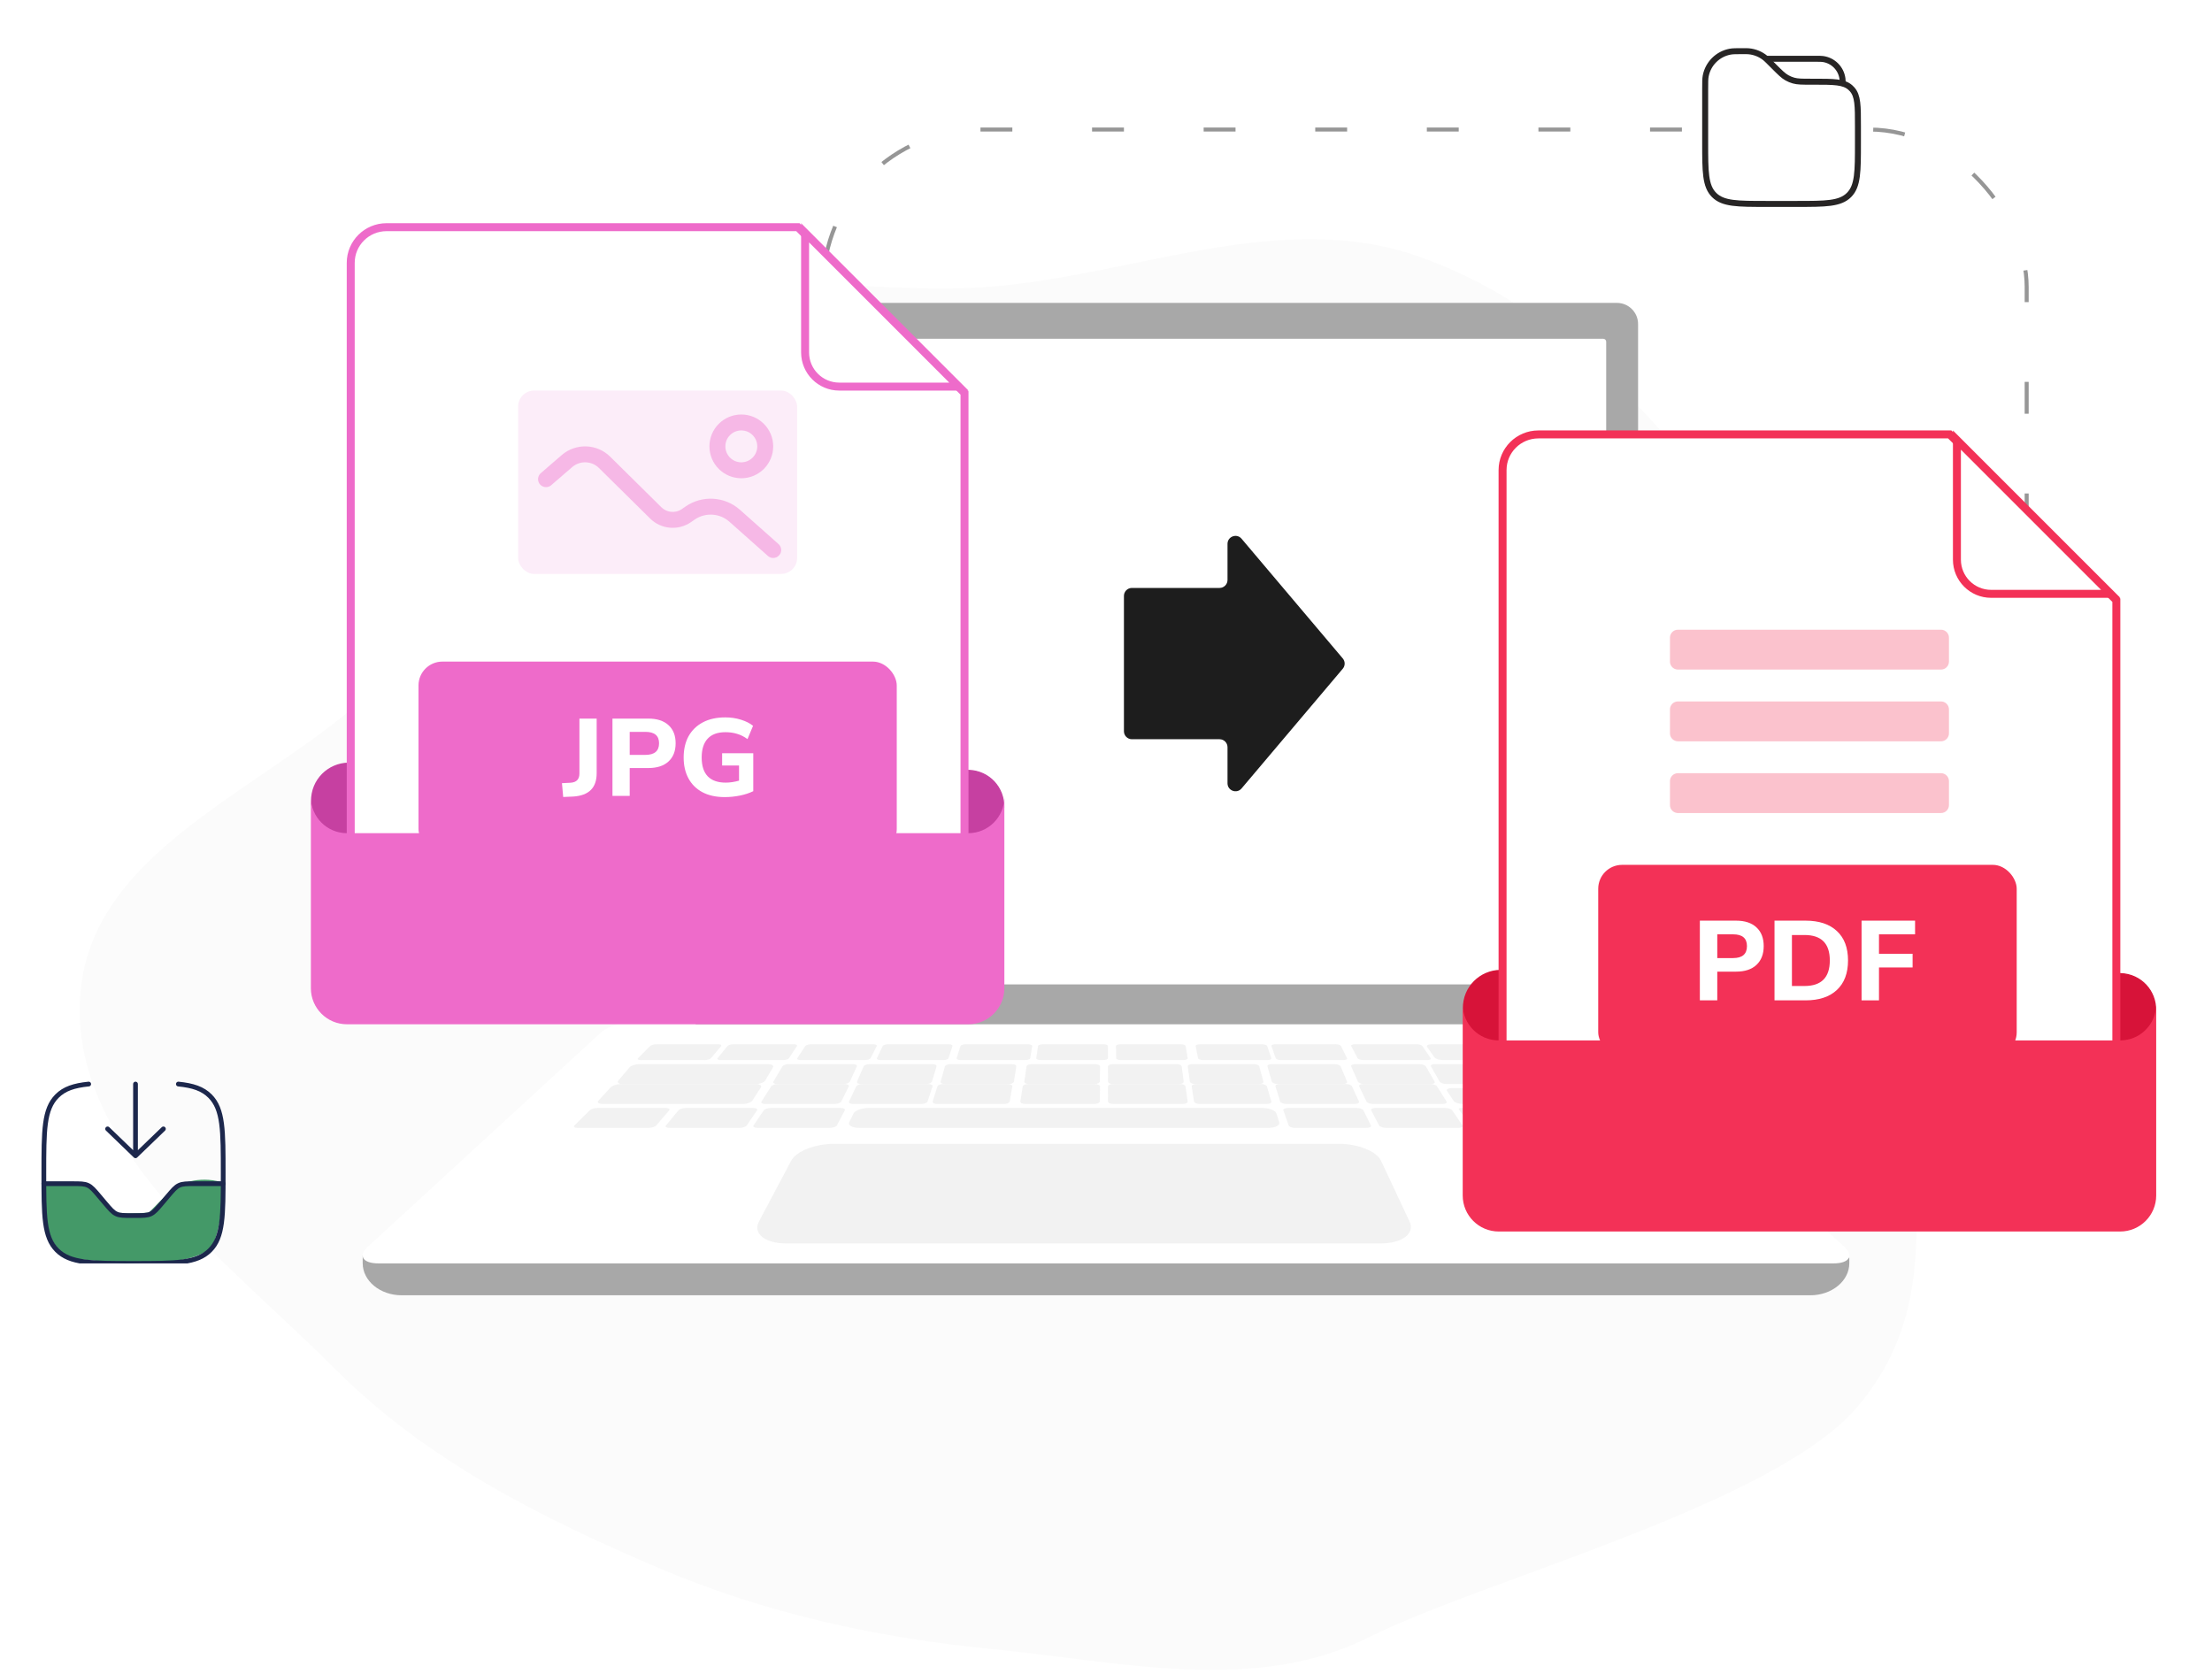 <svg width="555" height="420" viewBox="0 0 555 420" fill="none" xmlns="http://www.w3.org/2000/svg">
<rect x="206.5" y="32.5" width="302" height="222" rx="39.5" stroke="#969696" stroke-dasharray="8 20"/>
<path fill-rule="evenodd" clip-rule="evenodd" d="M249.321 71.87C285.352 68.791 321.543 52.375 355.688 64.267C391.638 76.787 418.508 106.911 440.01 138.282C462.559 171.179 489.091 209.01 481.755 248.193C474.361 287.684 492.053 322.403 466.002 353.025C445.114 377.578 372.208 396.364 343.383 410.842C314.874 425.161 281.082 416.916 249.321 413.812C220.147 410.961 192.287 404.918 165.323 393.44C135.545 380.764 106.902 366.343 84.046 343.456C56.568 315.94 16.282 286.843 20.276 248.193C24.386 208.412 77.693 194.942 102.624 163.639C122.966 138.098 125.273 98.911 152.969 81.585C180.797 64.176 216.6 74.665 249.321 71.87Z" fill="#FBFBFB"/>
<path d="M280 81C280 81.553 279.553 82 279 82C278.447 82 278 81.553 278 81C278 80.447 278.447 80 279 80C279.553 80 280 80.447 280 81Z" fill="#E2E2E2"/>
<path d="M174 252H386V256.203C386 257.196 385.167 258 384.145 258H176.654C175.189 258 174 256.848 174 255.429V252Z" fill="#A8A8A8"/>
<path d="M153.305 76H405.695C408.624 76 411 78.374 411 81.3V245.168C411 250.595 406.592 255 401.16 255H157.84C152.408 255 148 250.595 148 245.168V81.3C148 78.374 150.376 76 153.305 76Z" fill="#A8A8A8"/>
<path d="M403 246.258V85.742C403 85.332 402.668 85 402.259 85L156.741 85C156.332 85 156 85.332 156 85.742V246.258C156 246.668 156.332 247 156.741 247L402.259 247C402.668 247 403 246.668 403 246.258Z" fill="white"/>
<path d="M463.998 316.951V315.566L91 315V316.953C91 321.397 95.38 325 100.783 325H454.217C459.62 325 464 321.399 464 316.953L463.998 316.951Z" fill="#A8A8A8"/>
<path d="M459.993 317H95.004C90.992 317 89.811 315.096 92.304 312.805L150.542 259.283C152.141 257.813 154.225 257 156.387 257H398.613C400.775 257 402.859 257.815 404.458 259.283L462.696 312.805C465.19 315.096 464.008 317 459.996 317H459.993Z" fill="white"/>
<g opacity="0.3">
<path d="M176.725 266H160.839C160.158 266 159.822 265.776 160.095 265.502L163.108 262.47C163.365 262.212 164.114 262 164.774 262H180.133C180.793 262 181.154 262.212 180.937 262.47L178.386 265.502C178.156 265.776 177.409 266 176.725 266Z" fill="#D4D4D4"/>
<path d="M196.423 266H180.876C180.209 266 179.844 265.776 180.064 265.502L182.511 262.47C182.72 262.212 183.418 262 184.064 262H199.095C199.741 262 200.13 262.212 199.96 262.47L197.966 265.502C197.786 265.776 197.092 266 196.423 266Z" fill="#D4D4D4"/>
<path d="M216.941 266H200.961C200.276 266 199.862 265.776 200.042 265.502L202.044 262.47C202.214 262.212 202.897 262 203.559 262H219.009C219.673 262 220.108 262.212 219.977 262.47L218.442 265.502C218.304 265.776 217.629 266 216.941 266Z" fill="#D4D4D4"/>
<path d="M257.153 266H241.104C240.415 266 239.923 265.776 240.01 265.502L240.986 262.47C241.07 262.212 241.683 262 242.349 262H257.865C258.533 262 259.042 262.212 258.997 262.47L258.49 265.502C258.443 265.776 257.842 266 257.153 266Z" fill="#D4D4D4"/>
<path d="M236.61 266H221.003C220.334 266 219.892 265.776 220.023 265.502L221.474 262.47C221.598 262.212 222.228 262 222.877 262H237.966C238.615 262 239.075 262.212 238.99 262.47L237.993 265.502C237.904 265.776 237.28 266 236.61 266Z" fill="#D4D4D4"/>
<path d="M296.861 266H281.281C280.613 266 280.06 265.776 280.056 265.502L280 262.47C279.996 262.212 280.522 262 281.167 262H296.23C296.878 262 297.443 262.212 297.486 262.47L297.997 265.502C298.043 265.776 297.534 266 296.865 266H296.861Z" fill="#D4D4D4"/>
<path d="M317.91 266H301.919C301.233 266 300.628 265.776 300.577 265.502L300.003 262.47C299.954 262.212 300.458 262 301.123 262H316.582C317.247 262 317.861 262.212 317.95 262.47L318.988 265.502C319.082 265.776 318.598 266 317.912 266H317.91Z" fill="#D4D4D4"/>
<path d="M337.008 266H321.459C320.792 266 320.166 265.776 320.071 265.502L319.012 262.47C318.921 262.212 319.375 262 320.021 262H335.055C335.701 262 336.333 262.212 336.463 262.47L337.975 265.502C338.111 265.776 337.678 266 337.008 266Z" fill="#D4D4D4"/>
<path d="M358.05 266H342.127C341.444 266 340.765 265.776 340.622 265.502L339.025 262.47C338.89 262.212 339.319 262 339.979 262H355.372C356.034 262 356.717 262.212 356.893 262.47L358.955 265.502C359.141 265.776 358.735 266 358.05 266Z" fill="#D4D4D4"/>
<path d="M394.823 266H362.115C361.159 266 360.157 265.685 359.891 265.3L358.061 262.661C357.809 262.296 358.36 262 359.285 262H390.906C391.83 262 392.881 262.296 393.243 262.661L395.867 265.3C396.249 265.683 395.779 266 394.823 266Z" fill="#D4D4D4"/>
<path d="M276.781 266H261.15C260.48 266 259.963 265.776 260.002 265.502L260.448 262.47C260.486 262.212 261.048 262 261.698 262H276.81C277.46 262 277.992 262.212 277.992 262.47L278 265.502C278 265.776 277.452 266 276.781 266Z" fill="#D4D4D4"/>
<path d="M383.587 272H400.139C400.851 272 401.189 271.718 400.893 271.376L397.624 267.587C397.345 267.263 396.557 267 395.871 267H379.891C379.205 267 378.835 267.263 379.072 267.587L381.84 271.376C382.09 271.718 382.877 272 383.589 272H383.587Z" fill="#D4D4D4"/>
<path d="M362.848 272H379.097C379.796 272 380.167 271.718 379.927 271.376L377.26 267.587C377.032 267.263 376.296 267 375.622 267H359.935C359.261 267 358.86 267.263 359.045 267.587L361.218 271.376C361.415 271.718 362.147 272 362.846 272H362.848Z" fill="#D4D4D4"/>
<path d="M342.283 272H359.005C359.724 272 360.148 271.718 359.952 271.376L357.769 267.587C357.584 267.263 356.865 267 356.171 267H340.027C339.334 267 338.884 267.263 339.026 267.587L340.704 271.376C340.855 271.718 341.568 272 342.285 272H342.283Z" fill="#D4D4D4"/>
<path d="M299.875 272H315.905C316.594 272 317.081 271.718 316.989 271.376L315.97 267.587C315.882 267.263 315.269 267 314.604 267H299.128C298.463 267 297.956 267.263 298.003 267.587L298.537 271.376C298.586 271.718 299.187 272 299.877 272H299.875Z" fill="#D4D4D4"/>
<path d="M320.567 272H336.956C337.66 272 338.116 271.718 337.974 271.376L336.383 267.587C336.247 267.263 335.58 267 334.9 267H319.078C318.398 267 317.919 267.263 318.011 267.587L319.105 271.376C319.203 271.718 319.862 272 320.565 272H320.567Z" fill="#D4D4D4"/>
<path d="M258.198 272H274.65C275.358 272 275.939 271.718 275.943 271.376L276 267.587C276.004 267.263 275.45 267 274.768 267H258.884C258.202 267 257.606 267.263 257.557 267.587L257.003 271.376C256.953 271.718 257.49 272 258.198 272Z" fill="#D4D4D4"/>
<path d="M237.083 272H253.062C253.749 272 254.352 271.718 254.407 271.376L254.996 267.587C255.047 267.263 254.546 267 253.883 267H238.457C237.795 267 237.179 267.263 237.087 267.587L236.013 271.376C235.915 271.718 236.398 272 237.083 272Z" fill="#D4D4D4"/>
<path d="M216.031 272H232.371C233.073 272 233.732 271.718 233.836 271.376L234.987 267.587C235.085 267.263 234.61 267 233.934 267H218.16C217.482 267 216.813 267.263 216.673 267.587L215.028 271.376C214.88 271.718 215.33 272 216.033 272H216.031Z" fill="#D4D4D4"/>
<path d="M194.987 272H211.654C212.371 272 213.083 271.718 213.241 271.376L214.972 267.587C215.119 267.263 214.674 267 213.983 267H197.892C197.201 267 196.48 267.263 196.288 267.587L194.051 271.376C193.849 271.718 194.268 272 194.984 272H194.987Z" fill="#D4D4D4"/>
<path d="M156.191 272H189.695C190.675 272 191.709 271.604 191.991 271.126L193.933 267.825C194.2 267.371 193.645 267 192.698 267H160.352C159.405 267 158.319 267.371 157.934 267.825L155.146 271.126C154.74 271.606 155.209 272 156.189 272H156.191Z" fill="#D4D4D4"/>
<path d="M279.289 272H295.791C296.501 272 297.042 271.718 296.997 271.376L296.501 267.587C296.458 267.263 295.865 267 295.18 267H279.249C278.564 267 278.004 267.263 278.004 267.587L278 271.376C278 271.718 278.579 272 279.289 272Z" fill="#D4D4D4"/>
<path d="M367.017 277H404.837C405.813 277 406.264 276.648 405.842 276.218L403.402 273.742C402.999 273.332 401.896 273 400.95 273H364.295C363.348 273 362.797 273.334 363.07 273.742L364.721 276.218C365.006 276.646 366.042 277 367.017 277Z" fill="#D4D4D4"/>
<path d="M344.515 277H361.974C362.723 277 363.159 276.719 362.946 276.375L360.572 272.586C360.369 272.264 359.615 272 358.891 272H342.062C341.34 272 340.874 272.262 341.03 272.586L342.852 276.375C343.017 276.719 343.767 277 344.517 277H344.515Z" fill="#D4D4D4"/>
<path d="M387.912 277H405.12C405.859 277 406.2 276.719 405.88 276.375L402.34 272.586C402.039 272.264 401.209 272 400.498 272H383.912C383.2 272 382.825 272.262 383.08 272.586L386.076 276.375C386.348 276.719 387.175 277 387.914 277H387.912Z" fill="#D4D4D4"/>
<path d="M300.998 277H317.855C318.579 277 319.088 276.719 318.987 276.375L317.871 272.586C317.776 272.264 317.129 272 316.429 272H300.181C299.484 272 298.954 272.262 299.003 272.586L299.587 276.375C299.641 276.719 300.276 277 301 277H300.998Z" fill="#D4D4D4"/>
<path d="M322.743 277H339.915C340.652 277 341.127 276.719 340.97 276.375L339.234 272.586C339.087 272.264 338.385 272 337.673 272H321.121C320.411 272 319.91 272.262 320.013 272.586L321.207 276.375C321.314 276.719 322.008 277 322.745 277H322.743Z" fill="#D4D4D4"/>
<path d="M347.758 283H365.944C366.725 283 367.171 282.718 366.938 282.375L364.361 278.585C364.141 278.262 363.349 278 362.597 278H345.095C344.343 278 343.865 278.262 344.034 278.585L346.013 282.375C346.192 282.718 346.978 283 347.76 283H347.758Z" fill="#D4D4D4"/>
<path d="M393.258 283H411.103C411.87 283 412.211 282.718 411.864 282.375L408.036 278.585C407.71 278.262 406.843 278 406.105 278H388.931C388.193 278 387.814 278.262 388.09 278.585L391.331 282.375C391.623 282.718 392.493 283 393.258 283Z" fill="#D4D4D4"/>
<path d="M368.086 280H386.383C386.87 280 387.121 279.83 386.942 279.625L385.845 278.366C385.67 278.164 385.134 278 384.653 278H366.649C366.169 278 365.895 278.164 366.038 278.366L366.934 279.625C367.08 279.83 367.599 280 368.086 280Z" fill="#D4D4D4"/>
<path d="M370.214 283H389.359C389.87 283 390.129 282.83 389.936 282.625L388.761 281.365C388.574 281.164 388.01 281 387.508 281H368.676C368.173 281 367.888 281.164 368.041 281.365L368.999 282.625C369.156 282.83 369.701 283 370.212 283H370.214Z" fill="#D4D4D4"/>
<path d="M324.931 283H342.876C343.648 283 344.138 282.718 343.965 282.375L342.073 278.585C341.911 278.262 341.174 278 340.434 278H323.163C322.421 278 321.904 278.262 322.015 278.585L323.316 282.375C323.434 282.718 324.162 283 324.933 283H324.931Z" fill="#D4D4D4"/>
<path d="M257.254 277H274.576C275.32 277 275.932 276.719 275.938 276.375L276 272.586C276.004 272.264 275.423 272 274.705 272H258.009C257.292 272 256.663 272.262 256.612 272.586L256.004 276.375C255.949 276.719 256.512 277 257.256 277H257.254Z" fill="#D4D4D4"/>
<path d="M235.131 277H251.932C252.653 277 253.291 276.719 253.35 276.375L253.996 272.586C254.051 272.264 253.527 272 252.83 272H236.636C235.941 272 235.289 272.262 235.19 272.586L234.014 276.375C233.907 276.719 234.411 277 235.133 277H235.131Z" fill="#D4D4D4"/>
<path d="M215.569 283H318.233C319.991 283 321.221 282.352 320.967 281.568L320.25 279.355C320.008 278.607 318.427 278 316.732 278H217.922C216.227 278 214.544 278.607 214.173 279.355L213.077 281.568C212.689 282.352 213.808 283 215.567 283H215.569Z" fill="#D4D4D4"/>
<path d="M214.071 277H231.187C231.922 277 232.618 276.719 232.731 276.375L233.985 272.586C234.092 272.264 233.6 272 232.89 272H216.391C215.684 272 214.978 272.262 214.827 272.586L213.032 276.375C212.871 276.719 213.338 277 214.073 277H214.071Z" fill="#D4D4D4"/>
<path d="M192.011 277H209.416C210.163 277 210.915 276.719 211.086 276.375L212.968 272.586C213.128 272.264 212.67 272 211.948 272H195.172C194.452 272 193.694 272.262 193.487 272.586L191.057 276.375C190.838 276.719 191.268 277 192.016 277H192.011Z" fill="#D4D4D4"/>
<path d="M190.055 283H208.24C209.022 283 209.808 282.718 209.987 282.375L211.966 278.585C212.135 278.262 211.657 278 210.905 278H193.404C192.652 278 191.86 278.262 191.64 278.585L189.062 282.375C188.828 282.718 189.275 283 190.057 283H190.055Z" fill="#D4D4D4"/>
<path d="M167.951 283H185.582C186.34 283 187.15 282.718 187.381 282.375L189.943 278.585C190.16 278.262 189.742 278 189.013 278H172.045C171.316 278 170.502 278.262 170.236 278.585L167.094 282.375C166.809 282.718 167.195 283 167.953 283H167.951Z" fill="#D4D4D4"/>
<path d="M144.897 283H162.742C163.509 283 164.377 282.718 164.669 282.375L167.91 278.585C168.186 278.262 167.807 278 167.069 278H149.895C149.157 278 148.29 278.262 147.963 278.585L144.136 282.375C143.788 282.718 144.131 283 144.897 283Z" fill="#D4D4D4"/>
<path d="M151.225 277H186.369C187.396 277 188.491 276.605 188.802 276.124L190.924 272.824C191.216 272.369 190.642 272 189.652 272H155.774C154.784 272 153.631 272.369 153.212 272.824L150.166 276.124C149.722 276.605 150.199 277 151.227 277H151.225Z" fill="#D4D4D4"/>
<path d="M279.354 277H296.73C297.476 277 298.046 276.719 297.997 276.375L297.453 272.586C297.406 272.264 296.781 272 296.06 272H279.312C278.593 272 278.004 272.262 278.004 272.586L278 276.375C278 276.719 278.61 277 279.357 277H279.354Z" fill="#D4D4D4"/>
</g>
<path opacity="0.3" d="M346.379 312H197.376C191.945 312 188.835 309.488 190.409 306.518L198.511 291.232C199.76 288.873 204.539 287 209.163 287H336.099C340.724 287 345.39 288.875 346.498 291.232L353.678 306.518C355.073 309.488 351.81 312 346.379 312Z" fill="#D4D4D4"/>
<path d="M307.988 145.52C307.988 146.625 307.092 147.52 305.988 147.52L284 147.52C282.895 147.52 282 148.416 282 149.52L282 183.48C282 184.584 282.895 185.48 284 185.48L305.988 185.48C307.092 185.48 307.988 186.375 307.988 187.48L307.988 196.536C307.988 198.4 310.312 199.251 311.515 197.828L336.908 167.791C337.539 167.046 337.539 165.954 336.908 165.209L311.515 135.172C310.312 133.749 307.988 134.6 307.988 136.464L307.988 145.52Z" fill="#1D1D1D"/>
<path d="M458.499 28.166H448.916" stroke="#272525" stroke-width="1.5" stroke-linecap="round"/>
<path d="M443.166 14.75H455.624C456.514 14.75 456.96 14.75 457.333 14.799C459.913 15.139 461.944 17.169 462.283 19.75C462.333 20.123 462.333 20.568 462.333 21.458" stroke="#272525" stroke-width="1.5"/>
<path d="M427.834 22.321C427.834 20.63 427.834 19.784 427.967 19.079C428.552 15.978 430.978 13.552 434.079 12.967C434.784 12.834 435.629 12.834 437.321 12.834C438.062 12.834 438.433 12.834 438.789 12.867C440.324 13.011 441.781 13.614 442.968 14.598C443.243 14.827 443.505 15.089 444.029 15.613L445.084 16.667C446.648 18.231 447.429 19.013 448.366 19.534C448.88 19.82 449.425 20.046 449.991 20.207C451.022 20.501 452.127 20.501 454.338 20.501H455.055C460.1 20.501 462.623 20.501 464.262 21.976C464.413 22.111 464.557 22.255 464.693 22.405C466.167 24.045 466.167 26.568 466.167 31.613V35.834C466.167 43.062 466.167 46.676 463.922 48.922C461.676 51.167 458.062 51.167 450.834 51.167H443.167C435.939 51.167 432.325 51.167 430.079 48.922C427.834 46.676 427.834 43.062 427.834 35.834V22.321Z" fill="white" stroke="#272525" stroke-width="1.5"/>
<g clip-path="url(#clip0_126_172381)">
<path d="M21.239 296.593L11.164 296.593C9.954 311.694 15.698 315.98 20.232 315.98L31.315 317L42.902 316.49C45.085 316.32 50.055 315.47 52.474 313.429C54.892 311.388 55.832 302.375 56 298.123L55.497 296.594C49.854 294.961 44.917 297.103 43.406 298.123L37.36 304.245C35.177 304.415 30.408 304.653 28.796 304.245C27.184 303.837 24.262 299.144 21.239 296.593Z" fill="#449968"/>
<path d="M34 272L34 290M34 290L41 283.25M34 290L27 283.25" stroke="#1C274C" stroke-width="1.19" stroke-linecap="round" stroke-linejoin="round"/>
<path d="M11 297H18.111C20.147 297 21.166 297 22.061 297.418C22.956 297.836 23.619 298.622 24.944 300.193L26.306 301.807C27.631 303.378 28.294 304.164 29.189 304.582C30.084 305 31.103 305 33.139 305H33.861C35.897 305 36.916 305 37.811 304.582C38.706 304.164 39.368 303.378 40.694 301.807L42.056 300.193C43.382 298.622 44.044 297.836 44.939 297.418C45.834 297 46.853 297 48.889 297H56" stroke="#1C274C" stroke-width="1.19" stroke-linecap="round"/>
<path d="M44.75 272C48.407 272.362 50.868 273.18 52.705 275.029C56 278.345 56 283.682 56 294.356C56 305.031 56 310.368 52.705 313.684C49.41 317 44.107 317 33.5 317C22.893 317 17.59 317 14.295 313.684C11 310.368 11 305.031 11 294.356C11 283.682 11 278.345 14.295 275.029C16.132 273.18 18.593 272.362 22.25 272" stroke="#1C274C" stroke-width="1.19" stroke-linecap="round"/>
</g>
<path d="M385.381 254.537C386.321 249.656 383.124 244.944 378.242 244.012C373.359 243.08 368.64 246.281 367.701 251.162C366.761 256.043 369.958 260.756 374.84 261.688C379.723 262.62 384.442 259.418 385.381 254.537Z" fill="#D71339" stroke="#D71339"/>
<path d="M540.598 255.362C541.744 250.525 538.75 245.682 533.912 244.545C529.073 243.407 524.221 246.406 523.075 251.243C521.929 256.079 524.923 260.922 529.761 262.06C534.6 263.197 539.452 260.198 540.598 255.362Z" fill="#D71339" stroke="#D71339" stroke-width="0.3"/>
<path d="M377 289.051V117.949C377 113.012 381.022 109 385.996 109H489.193L530.999 150.61V289.051C530.999 293.988 526.977 298 522.004 298H385.996C381.024 298 377 293.99 377 289.051Z" fill="white" stroke="#F33157" stroke-width="2"/>
<rect x="401" y="217" width="105" height="48" rx="6" fill="#F33157"/>
<path d="M426.5 251V231H435.582C437.801 231 439.512 231.567 440.716 232.702C441.919 233.818 442.521 235.378 442.521 237.383C442.521 239.388 441.919 240.957 440.716 242.092C439.512 243.227 437.801 243.794 435.582 243.794H430.872V251H426.5ZM430.872 240.39H434.849C437.162 240.39 438.318 239.388 438.318 237.383C438.318 235.416 437.162 234.433 434.849 234.433H430.872V240.39Z" fill="white"/>
<path d="M445.231 251V231H453.016C456.4 231 459.023 231.87 460.885 233.61C462.747 235.331 463.677 237.79 463.677 240.986C463.677 244.182 462.747 246.65 460.885 248.39C459.023 250.13 456.4 251 453.016 251H445.231ZM449.603 247.397H452.762C456.993 247.397 459.108 245.26 459.108 240.986C459.108 236.73 456.993 234.603 452.762 234.603H449.603V247.397Z" fill="white"/>
<path d="M467.074 251V231H480.5V234.433H471.446V239.312H479.879V242.745H471.446V251H467.074Z" fill="white"/>
<g opacity="0.3">
<path d="M487 158H421C419.895 158 419 158.895 419 160V166C419 167.105 419.895 168 421 168H487C488.105 168 489 167.105 489 166V160C489 158.895 488.105 158 487 158Z" fill="#F33157"/>
<path d="M487 176H421C419.895 176 419 176.895 419 178V184C419 185.105 419.895 186 421 186H487C488.105 186 489 185.105 489 184V178C489 176.895 488.105 176 487 176Z" fill="#F33157"/>
<path d="M487 194H421C419.895 194 419 194.895 419 196V202C419 203.105 419.895 204 421 204H487C488.105 204 489 203.105 489 202V196C489 194.895 488.105 194 487 194Z" fill="#F33157"/>
</g>
<path d="M491 140.425V110.414L529.586 149H499.575C494.84 149 491 145.162 491 140.425Z" fill="white" stroke="#F33157" stroke-width="2"/>
<g filter="url(#filter0_d_126_172381)">
<path d="M531.958 263.052H376.042C371.048 263.052 367 258.999 367 254V301.948C367 306.947 371.048 311 376.042 311H531.958C536.952 311 541 306.947 541 301.948V254C541 258.999 536.952 263.052 531.958 263.052Z" fill="#F33157"/>
</g>
<path d="M96.382 202.537C97.321 197.656 94.124 192.944 89.242 192.012C84.359 191.08 79.64 194.281 78.701 199.162C77.761 204.043 80.958 208.756 85.84 209.688C90.723 210.62 95.442 207.418 96.382 202.537Z" fill="#C640A1" stroke="#C640A1"/>
<path d="M251.598 204.362C252.744 199.525 249.75 194.682 244.912 193.545C240.073 192.407 235.221 195.406 234.075 200.243C232.929 205.079 235.923 209.922 240.761 211.06C245.6 212.197 250.452 209.198 251.598 204.362Z" fill="#C640A1" stroke="#C640A1" stroke-width="0.3"/>
<path d="M88 237.051V65.949C88 61.012 92.022 57 96.996 57H200.193L241.999 98.61V237.051C241.999 241.988 237.977 246 233.004 246H96.996C92.024 246 88 241.99 88 237.051Z" fill="white" stroke="#EE6BCA" stroke-width="2"/>
<rect x="130" y="98" width="70" height="46" rx="4" fill="#FCEDF9"/>
<path opacity="0.4" d="M137 120.226L142.255 115.686C144.989 113.324 149.109 113.459 151.677 115.996L164.547 128.703C166.608 130.739 169.854 131.017 172.239 129.361L173.134 128.74C176.567 126.358 181.211 126.634 184.329 129.406L194 138" stroke="#EE6BCA" stroke-width="4" stroke-linecap="round"/>
<circle opacity="0.4" cx="186" cy="112" r="6" stroke="#EE6BCA" stroke-width="4"/>
<rect x="105" y="166" width="120" height="48" rx="6" fill="#EE6BCA"/>
<path d="M141.307 199.972L141 196.506L143.149 196.396C144.637 196.304 145.381 195.534 145.381 194.085V180.303H149.706V194.03C149.706 197.662 147.753 199.606 143.846 199.862L141.307 199.972Z" fill="white"/>
<path d="M153.67 199.697V180.303H162.655C164.85 180.303 166.543 180.853 167.733 181.953C168.924 183.035 169.519 184.548 169.519 186.492C169.519 188.436 168.924 189.959 167.733 191.059C166.543 192.16 164.85 192.71 162.655 192.71H157.995V199.697H153.67ZM157.995 189.409H161.929C164.217 189.409 165.362 188.436 165.362 186.492C165.362 184.585 164.217 183.631 161.929 183.631H157.995V189.409Z" fill="white"/>
<path d="M181.857 200C179.643 200 177.764 199.587 176.22 198.762C174.695 197.937 173.532 196.781 172.732 195.296C171.932 193.81 171.532 192.068 171.532 190.069C171.532 188.015 171.941 186.236 172.76 184.732C173.597 183.228 174.797 182.063 176.359 181.238C177.922 180.413 179.801 180 181.996 180C183.373 180 184.675 180.193 185.903 180.578C187.149 180.963 188.163 181.476 188.944 182.118L187.549 185.447C186.693 184.823 185.819 184.383 184.926 184.127C184.033 183.851 183.066 183.714 182.024 183.714C180.033 183.714 178.536 184.264 177.531 185.365C176.545 186.447 176.053 188.015 176.053 190.069C176.053 192.141 176.555 193.709 177.559 194.773C178.582 195.837 180.089 196.369 182.08 196.369C183.14 196.369 184.256 196.204 185.428 195.873V192.077H181.187V188.996H189V198.514C188.033 198.991 186.917 199.358 185.652 199.615C184.387 199.872 183.122 200 181.857 200Z" fill="white"/>
<path d="M202 88.425V58.414L240.586 97H210.575C205.84 97 202 93.162 202 88.425Z" fill="white" stroke="#EE6BCA" stroke-width="2"/>
<g filter="url(#filter1_d_126_172381)">
<path d="M242.958 211.052H87.042C82.048 211.052 78 206.999 78 202V249.948C78 254.947 82.048 259 87.042 259H242.958C247.952 259 252 254.947 252 249.948V202C252 206.999 247.952 211.052 242.958 211.052Z" fill="#EE6BCA"/>
</g>
<defs>
<filter id="filter0_d_126_172381" x="367" y="252" width="174" height="59" filterUnits="userSpaceOnUse" color-interpolation-filters="sRGB">
<feFlood flood-opacity="0" result="BackgroundImageFix"/>
<feColorMatrix in="SourceAlpha" type="matrix" values="0 0 0 0 0 0 0 0 0 0 0 0 0 0 0 0 0 0 127 0" result="hardAlpha"/>
<feOffset dy="-2"/>
<feComposite in2="hardAlpha" operator="out"/>
<feColorMatrix type="matrix" values="0 0 0 0 0.843 0 0 0 0 0.075 0 0 0 0 0.224 0 0 0 1 0"/>
<feBlend mode="normal" in2="BackgroundImageFix" result="effect1_dropShadow_126_172381"/>
<feBlend mode="normal" in="SourceGraphic" in2="effect1_dropShadow_126_172381" result="shape"/>
</filter>
<filter id="filter1_d_126_172381" x="78" y="200" width="174" height="59" filterUnits="userSpaceOnUse" color-interpolation-filters="sRGB">
<feFlood flood-opacity="0" result="BackgroundImageFix"/>
<feColorMatrix in="SourceAlpha" type="matrix" values="0 0 0 0 0 0 0 0 0 0 0 0 0 0 0 0 0 0 127 0" result="hardAlpha"/>
<feOffset dy="-2"/>
<feComposite in2="hardAlpha" operator="out"/>
<feColorMatrix type="matrix" values="0 0 0 0 0.776 0 0 0 0 0.251 0 0 0 0 0.631 0 0 0 1 0"/>
<feBlend mode="normal" in2="BackgroundImageFix" result="effect1_dropShadow_126_172381"/>
<feBlend mode="normal" in="SourceGraphic" in2="effect1_dropShadow_126_172381" result="shape"/>
</filter>
<clipPath id="clip0_126_172381">
<rect x="10" y="270" width="47" height="47" fill="white"/>
</clipPath>
</defs>
</svg>

